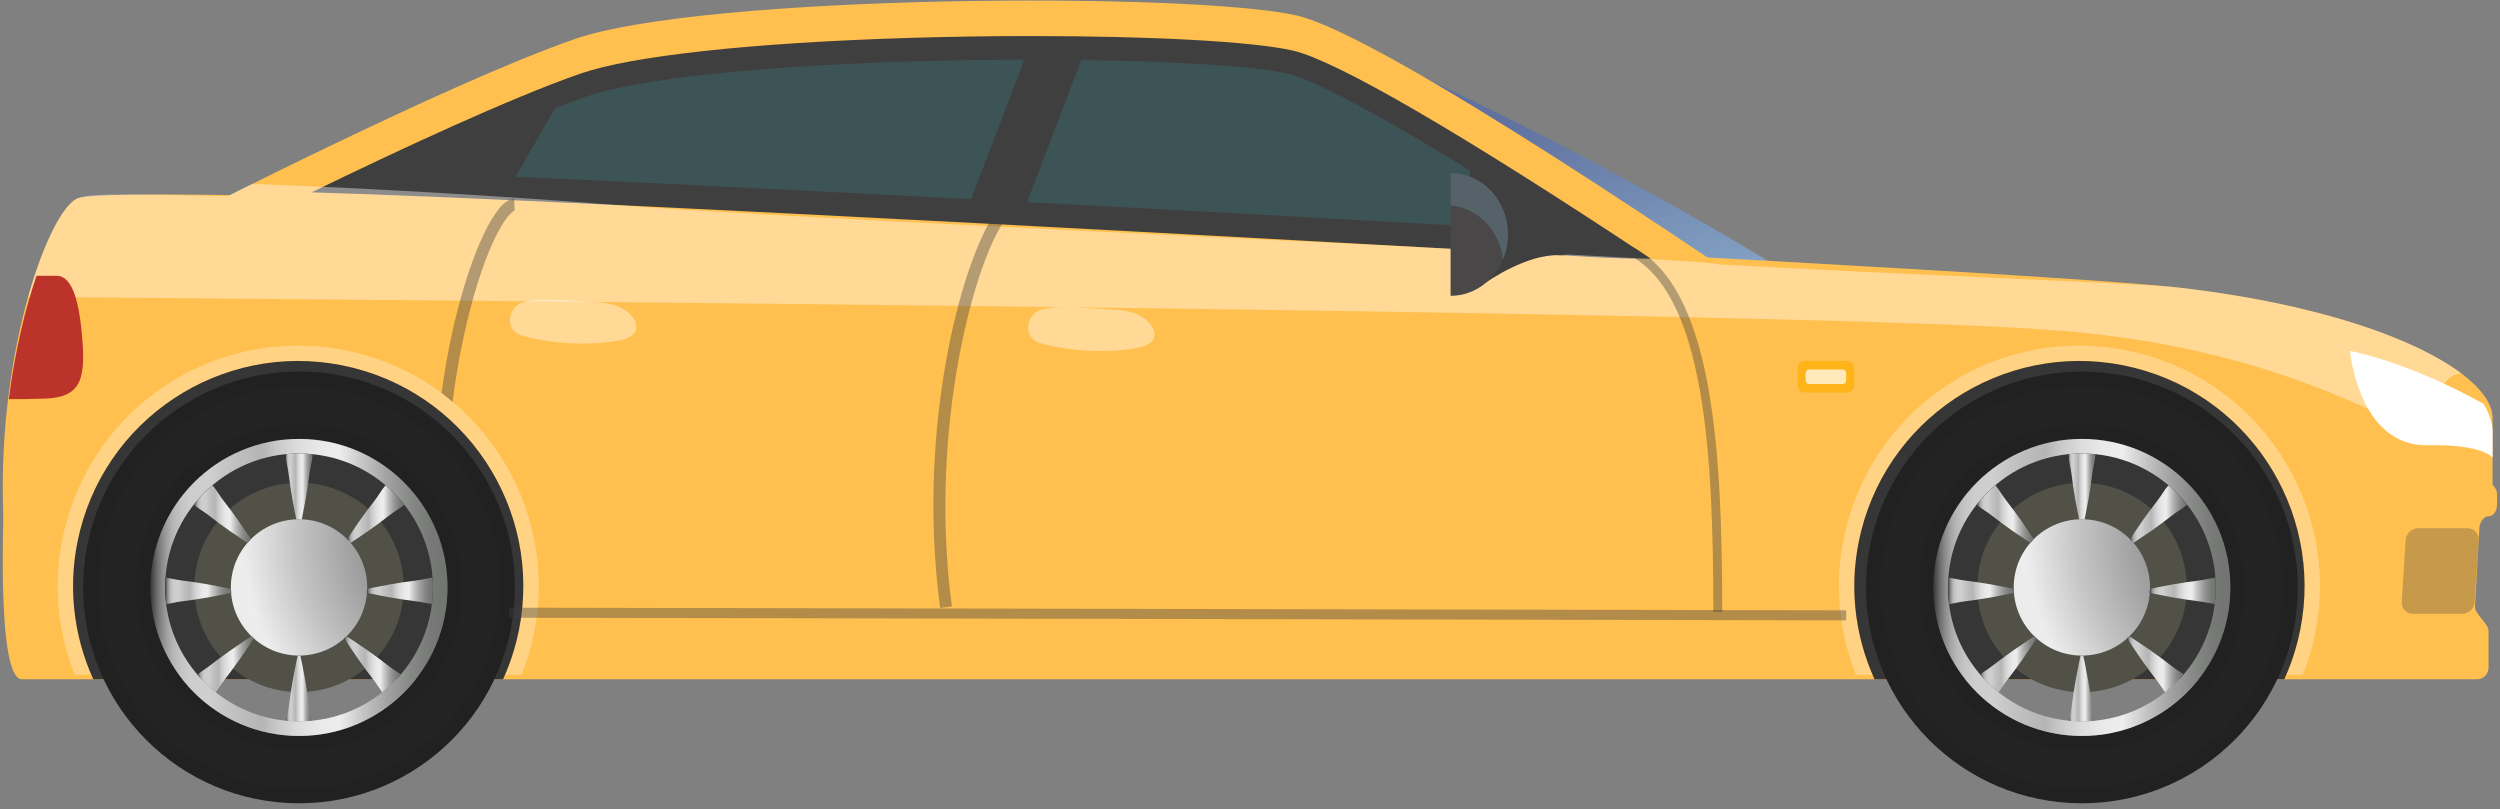 <svg width="414" height="134" viewBox="0 0 414 134" fill="none" xmlns="http://www.w3.org/2000/svg">
<rect x="0" y="0" width="414" height="134" fill="#808080" stroke="none"/>
<path d="M223.129 7.027C223.129 7.027 266.859 25.959 304.518 50.627C304.518 50.627 293.25 51.428 282.146 50.076C271.041 48.723 223.129 7.027 223.129 7.027Z" fill="url(#paint0_linear_562_22982)"/>
<path d="M403.632 110.878H5.8C5.8 110.878 3.316 118.455 0.871 90.227C-1.575 62.001 7.453 35.705 12.657 32.937C20.629 28.691 332.384 44.33 360.851 47.631C394.64 51.551 412.767 62.002 412.767 69.183C412.767 71.425 412.767 76.328 412.767 82.012C412.767 82.486 407.622 82.507 407.622 82.991C407.622 92.327 407.622 103.74 407.622 108.485C407.623 109.996 403.632 110.878 403.632 110.878Z" fill="#FFC04F"/>
<path d="M412.767 71.479C412.767 70.033 412.252 68.474 411.255 66.864C398.289 59.68 389.166 58.116 389.166 58.116C389.166 58.116 390.559 73.972 402.064 73.729C411.238 73.537 412.767 75.796 412.767 75.796C412.767 75.796 412.767 72.268 412.767 71.479Z" fill="white"/>
<path d="M412.107 110.528C412.107 111.605 411.259 112.487 410.223 112.487C410.223 112.487 8.079 112.487 3.633 112.487C-0.812 112.487 0.71 81.896 0.71 81.896C0.763 80.82 1.655 79.939 2.691 79.939H83.058C84.094 79.939 85.297 80.74 85.733 81.718L92.862 97.751C93.297 98.729 94.501 99.53 95.537 99.53L315.355 99.532C316.391 99.532 317.673 98.775 318.205 97.85L327.515 81.623C328.046 80.697 329.329 79.941 330.365 79.941H411.634C412.67 79.941 413.518 80.823 413.518 81.9V83.542C413.518 84.619 412.883 85.501 412.106 85.501C411.329 85.501 410.645 86.382 410.585 87.457L409.859 100.512C409.799 101.588 412.108 103.35 412.108 104.427L412.107 110.528Z" fill="#FFC04F"/>
<path d="M214.746 2.568C197.647 -1.35 116.751 -1.024 95.121 6.486C73.491 13.998 28.402 37.184 28.402 37.184L299.825 59.044C299.825 59.044 305.516 58.193 301.926 55.71C283.981 43.305 228.988 5.832 214.746 2.568Z" fill="#FFC04F"/>
<path d="M266.641 40.757C265.598 40.714 264.529 40.66 263.435 40.593C237.452 39.02 111.463 32.028 59.625 30.157C72.245 24.141 86.998 17.432 96.728 14.052C105.055 11.16 124.595 9.043 150.34 8.244C157.1 8.034 163.98 7.927 170.791 7.927C190.893 7.927 207.316 8.829 213.653 10.28C217.499 11.163 229.476 16.358 266.641 40.757Z" fill="#3D5456"/>
<path d="M170.791 9.888C190.453 9.888 207.105 10.792 213.214 12.191C216.049 12.841 226.038 16.765 259.427 38.392C227.992 36.542 120.865 30.631 67.721 28.507C78.372 23.544 89.531 18.627 97.371 15.905C105.398 13.116 125.222 10.986 150.4 10.204C157.141 9.993 164.002 9.888 170.791 9.888ZM170.791 5.969C163.954 5.969 157.052 6.076 150.279 6.286C124.346 7.091 104.594 9.246 96.086 12.202C84.499 16.226 65.981 24.86 51.59 31.852C96.832 33.184 235.575 40.87 263.317 42.549C266.466 42.74 269.429 42.837 272.124 42.837C272.534 42.837 272.939 42.834 273.339 42.83C242.245 22.206 221.329 10.031 214.091 8.372C207.623 6.89 191.033 5.969 170.791 5.969Z" fill="#403F3F"/>
<path d="M160.629 33.447C163.689 33.597 166.793 33.748 169.929 33.904L179.867 7.836L175.889 7.631C174.206 7.746 172.234 7.161 170.607 7.292L160.629 33.447Z" fill="#403F3F"/>
<path opacity="0.4" d="M360.85 47.63C354.27 46.869 313.122 45.445 284.415 43.762C282.872 42.72 135.636 36.668 101.37 33.904C84.835 32.572 62.753 31.236 41.777 30.454C40.324 31.172 38.954 31.854 37.69 32.487C17.907 32.033 14.217 32.103 12.655 32.935C10.3 34.187 7.164 40.264 4.662 49.151C10.042 49.299 291.754 51.119 338.336 54.562C373.385 56.801 392.116 68.147 398.922 70.727C401.604 71.744 403.557 61.626 407.622 61.861C400.036 56.155 384.177 50.335 360.85 47.63Z" fill="white"/>
<g opacity="0.4">
<path d="M283.734 101.334C283.692 75.731 282.524 47.912 269.105 41.902L269.706 40.562C283.925 46.929 285.161 75.269 285.203 101.331L283.734 101.334Z" fill="#403F3F"/>
</g>
<path fill-rule="evenodd" clip-rule="evenodd" d="M93.319 15.466L84.995 29.998L65.076 30.977C65.076 30.977 61.32 28.366 66.545 26.569C71.768 24.773 71.768 24.773 71.768 24.773L93.319 15.466Z" fill="#403F3F"/>
<path d="M7.526 66.004C13.613 65.778 14.262 62.571 13.527 54.978C12.793 47.387 11.078 45.672 9.365 45.672C8.4 45.672 7.477 45.672 6.047 45.672C4.166 51.156 2.472 58.194 1.457 66.105C3.329 66.106 5.437 66.082 7.526 66.004Z" fill="#BC332C"/>
<g opacity="0.4">
<path d="M155.688 100.69C151.558 69.82 159.814 41.198 165.399 34.51C166.258 33.481 167.067 32.963 167.872 32.925L167.963 34.882C167.96 34.882 167.608 34.921 166.903 35.765C161.66 42.045 153.634 70.561 157.63 100.429L155.688 100.69Z" fill="#403F3F"/>
</g>
<path d="M244.059 25.715L241.053 40.042H265.101L244.059 25.715Z" fill="#403F3F"/>
<path d="M244.059 44.378C245.405 44.938 246.279 46.65 246.279 46.65C246.279 46.65 252.837 42.046 258.181 42.268C263.527 42.489 254.269 35.818 254.269 35.818L246.279 37.1L244.059 44.378Z" fill="#403F3F"/>
<path d="M240.226 28.653C245.475 28.653 249.727 33.207 249.725 38.824C249.721 44.439 245.466 48.989 240.217 48.983L240.226 28.653Z" fill="#494747"/>
<path opacity="0.5" d="M240.226 28.653L240.225 34.019C244.748 34.41 248.375 38.186 248.883 42.982C249.419 41.71 249.725 40.308 249.725 38.824C249.727 33.207 245.475 28.653 240.226 28.653Z" fill="#637F8C"/>
<g opacity="0.3">
<path d="M398.369 89.43C398.435 88.355 399.372 87.475 400.449 87.475H408.615C409.692 87.475 410.519 88.355 410.453 89.43L409.818 99.691C409.752 100.767 408.815 101.646 407.738 101.646H399.572C398.495 101.646 397.667 100.766 397.734 99.691L398.369 89.43Z" fill="#403F3F"/>
</g>
<path opacity="0.3" d="M310.104 111.741C306.987 104.484 306.13 96.191 308.212 87.94C312.478 71.04 327.659 59.775 344.328 59.775C347.346 59.775 350.414 60.144 353.475 60.917C373.44 65.957 385.535 86.226 380.495 106.189C380.008 108.117 379.362 109.968 378.603 111.741H381.358C382.002 110.116 382.541 108.466 382.958 106.809C385.562 96.498 383.994 85.787 378.544 76.654C373.092 67.521 364.409 61.056 354.096 58.453C350.889 57.642 347.603 57.232 344.327 57.232C326.084 57.232 310.218 69.605 305.747 87.318C303.673 95.532 304.233 103.933 307.345 111.741H310.104Z" fill="white"/>
<path d="M378.281 112.487C379.187 110.489 379.938 108.388 380.493 106.188C385.533 86.225 373.438 65.956 353.473 60.916C333.516 55.879 313.251 67.979 308.211 87.94C306.057 96.472 307.041 105.057 310.425 112.487H378.281Z" fill="#373636"/>
<path opacity="0.3" d="M15.13 111.741C12.013 104.484 11.156 96.191 13.238 87.94C17.504 71.04 32.685 59.775 49.354 59.775C52.372 59.775 55.44 60.144 58.5 60.917C78.464 65.957 90.559 86.226 85.52 106.189C85.033 108.117 84.387 109.968 83.628 111.741H86.383C87.027 110.116 87.566 108.466 87.983 106.809C90.587 96.498 89.02 85.787 83.569 76.654C78.118 67.521 69.434 61.056 59.122 58.453C55.915 57.642 52.629 57.232 49.353 57.232C31.11 57.232 15.244 69.605 10.773 87.318C8.699 95.532 9.259 103.933 12.371 111.741H15.13Z" fill="white"/>
<path d="M83.308 112.487C84.214 110.489 84.965 108.388 85.52 106.188C90.56 86.225 78.465 65.956 58.5 60.916C38.543 55.879 18.278 67.979 13.238 87.94C11.084 96.472 12.068 105.057 15.452 112.487H83.308Z" fill="#373636"/>
<path opacity="0.4" d="M82.675 34.51C83.534 33.481 84.343 32.963 85.148 32.925L85.239 34.883C85.235 34.883 84.884 34.922 84.179 35.766C81.034 39.533 76.891 51.303 74.938 66.563C74.336 66.058 73.746 65.537 73.115 65.069C75.184 49.968 79.39 38.444 82.675 34.51Z" fill="#403F3F"/>
<path fill-rule="evenodd" clip-rule="evenodd" d="M307.071 63.758C307.071 64.442 306.508 65.01 305.821 65.01L298.908 65.007C298.218 65.007 297.658 64.442 297.658 63.758V61.026C297.658 60.336 298.218 59.774 298.908 59.774H305.821C306.508 59.774 307.071 60.336 307.071 61.026V63.758Z" fill="#FFB419"/>
<g opacity="0.7">
<path fill-rule="evenodd" clip-rule="evenodd" d="M305.718 63.021C305.718 63.337 305.461 63.602 305.143 63.602H299.587C299.27 63.602 299.014 63.337 299.014 63.021V61.762C299.014 61.443 299.271 61.183 299.587 61.183L305.143 61.184C305.461 61.184 305.718 61.443 305.718 61.762V63.021Z" fill="white"/>
</g>
<path d="M49.518 114.612C59.092 114.612 66.854 106.851 66.854 97.276C66.854 87.702 59.092 79.94 49.518 79.94C39.943 79.94 32.182 87.702 32.182 97.276C32.182 106.851 39.943 114.612 49.518 114.612Z" fill="#515147"/>
<path d="M13.77 97.276C13.77 117.019 29.775 133.025 49.519 133.025C69.262 133.025 85.267 117.02 85.267 97.276C85.267 77.532 69.263 61.527 49.519 61.527C29.775 61.527 13.77 77.532 13.77 97.276ZM24.924 97.276C24.924 83.693 35.934 72.682 49.517 72.682C63.1 72.682 74.112 83.693 74.112 97.276C74.112 110.859 63.1 121.87 49.517 121.87C35.934 121.87 24.924 110.859 24.924 97.276Z" fill="#212121"/>
<path d="M49.52 85.986C55.755 85.986 60.809 91.04 60.809 97.275C60.809 103.51 55.755 108.564 49.52 108.564C43.285 108.564 38.23 103.51 38.23 97.275C38.23 91.041 43.285 85.986 49.52 85.986Z" fill="url(#paint1_radial_562_22982)"/>
<path d="M24.924 97.276C24.924 110.859 35.935 121.87 49.518 121.87C63.101 121.87 74.112 110.859 74.112 97.276C74.112 83.693 63.101 72.682 49.518 72.682C35.935 72.682 24.924 83.693 24.924 97.276ZM27.343 97.276C27.343 85.029 37.271 75.101 49.518 75.101C61.765 75.101 71.693 85.029 71.693 97.276C71.693 109.523 61.765 119.451 49.518 119.451C37.271 119.451 27.343 109.523 27.343 97.276Z" fill="url(#paint2_linear_562_22982)"/>
<path d="M50.605 82.761C50.387 83.851 50.19 84.941 49.967 86.032C49.815 86.026 49.672 85.987 49.519 85.987C49.365 85.987 49.222 86.026 49.07 86.032C48.847 84.942 48.65 83.852 48.432 82.761C48.178 81.3 47.961 79.838 47.78 78.376C47.647 77.322 47.321 76.268 47.266 75.214C48.007 75.139 48.758 75.101 49.518 75.101C50.278 75.101 51.029 75.14 51.77 75.214C51.714 76.268 51.389 77.322 51.256 78.376C51.076 79.838 50.858 81.3 50.605 82.761Z" fill="url(#paint3_linear_562_22982)"/>
<path d="M48.431 112.95C48.724 111.488 48.953 110.027 49.3 108.565H49.517H49.734C50.081 110.027 50.311 111.488 50.603 112.95C50.857 114.411 51.074 115.873 51.255 117.335C51.339 118.005 51.502 118.675 51.626 119.345C50.931 119.411 50.229 119.452 49.517 119.452C48.805 119.452 48.103 119.411 47.408 119.345C47.532 118.675 47.694 118.005 47.779 117.335C47.96 115.872 48.178 114.411 48.431 112.95Z" fill="url(#paint4_linear_562_22982)"/>
<path d="M64.613 98.941C63.315 98.681 62.016 98.46 60.717 98.174C60.735 97.955 60.778 97.745 60.783 97.523C62.06 97.243 63.336 97.024 64.613 96.769C66.075 96.516 67.536 96.298 68.998 96.117C69.87 96.007 70.741 95.777 71.613 95.663C71.652 96.197 71.695 96.731 71.695 97.275C71.695 98.211 71.618 99.128 71.505 100.034C70.669 99.915 69.834 99.698 68.998 99.592C67.536 99.412 66.074 99.195 64.613 98.941Z" fill="url(#paint5_linear_562_22982)"/>
<path d="M34.424 96.769C35.701 97.025 36.977 97.243 38.254 97.523C38.259 97.745 38.302 97.956 38.32 98.174C37.021 98.461 35.723 98.682 34.424 98.941C32.962 99.195 31.501 99.412 30.039 99.593C29.203 99.698 28.368 99.915 27.532 100.035C27.419 99.129 27.342 98.212 27.342 97.276C27.342 96.732 27.385 96.198 27.423 95.664C28.295 95.778 29.166 96.008 30.038 96.118C31.501 96.298 32.963 96.515 34.424 96.769Z" fill="url(#paint6_linear_562_22982)"/>
<path d="M59.424 109.297C58.618 108.087 57.771 106.917 56.998 105.674C57.12 105.565 57.259 105.476 57.377 105.361C58.605 106.127 59.763 106.963 60.96 107.76C62.173 108.614 63.36 109.494 64.521 110.4C65.106 110.854 65.76 111.239 66.368 111.67C65.439 112.756 64.407 113.75 63.287 114.64C62.875 114.05 62.501 113.423 62.063 112.859C61.158 111.696 60.278 110.509 59.424 109.297Z" fill="url(#paint7_linear_562_22982)"/>
<path d="M39.613 86.414C40.253 87.375 40.91 88.318 41.545 89.285C41.349 89.481 41.195 89.715 41.014 89.926C40.024 89.279 39.06 88.606 38.077 87.951C36.864 87.097 35.677 86.217 34.516 85.311C33.738 84.707 32.85 84.213 32.098 83.584C33.021 82.411 34.054 81.331 35.192 80.366C35.85 81.131 36.353 82.052 36.974 82.853C37.879 84.014 38.758 85.201 39.613 86.414Z" fill="url(#paint8_linear_562_22982)"/>
<path d="M38.077 107.76C39.274 106.963 40.432 106.127 41.66 105.361C41.777 105.475 41.917 105.565 42.039 105.674C41.266 106.918 40.42 108.087 39.613 109.297C38.759 110.51 37.879 111.697 36.973 112.858C36.535 113.422 36.161 114.049 35.749 114.639C34.629 113.749 33.597 112.756 32.668 111.669C33.276 111.238 33.93 110.853 34.515 110.399C35.677 109.494 36.864 108.614 38.077 107.76Z" fill="url(#paint9_linear_562_22982)"/>
<path d="M60.96 87.95C59.977 88.605 59.013 89.278 58.023 89.925C57.841 89.715 57.688 89.481 57.492 89.285C58.126 88.318 58.784 87.374 59.424 86.414C60.278 85.201 61.158 84.014 62.063 82.853C62.685 82.052 63.188 81.132 63.845 80.366C64.983 81.331 66.016 82.411 66.939 83.584C66.187 84.213 65.299 84.707 64.521 85.311C63.36 86.216 62.173 87.096 60.96 87.95Z" fill="url(#paint10_linear_562_22982)"/>
<path d="M16.213 97.276C16.213 115.67 31.124 130.582 49.519 130.582C67.913 130.582 82.825 115.671 82.825 97.276C82.825 78.882 67.914 63.97 49.519 63.97C31.124 63.97 16.213 78.881 16.213 97.276ZM22.557 97.276C22.557 82.385 34.628 70.314 49.519 70.314C64.41 70.314 76.481 82.385 76.481 97.276C76.481 112.166 64.41 124.237 49.519 124.237C34.628 124.237 22.557 112.166 22.557 97.276Z" fill="#232323"/>
<path opacity="0.4" d="M183.604 51.227C184.985 51.287 186.383 51.372 187.695 51.806C189.007 52.24 190.243 53.067 190.889 54.288C191.082 54.653 191.222 55.059 191.198 55.472C191.12 56.843 189.464 57.462 188.108 57.673C182.973 58.474 177.676 58.219 172.642 56.929C172.25 56.828 171.853 56.719 171.507 56.507C169.192 55.085 170.371 51.698 172.618 51.215C175.966 50.494 180.202 51.078 183.604 51.227Z" fill="white"/>
<path opacity="0.4" d="M97.795 49.99C99.176 50.05 100.574 50.136 101.886 50.569C103.198 51.003 104.434 51.829 105.08 53.051C105.273 53.416 105.412 53.822 105.389 54.235C105.311 55.606 103.655 56.224 102.299 56.436C97.164 57.237 91.867 56.982 86.833 55.691C86.441 55.591 86.044 55.481 85.698 55.269C83.383 53.846 84.562 50.46 86.809 49.977C90.157 49.257 94.393 49.841 97.795 49.99Z" fill="white"/>
<path d="M347.214 114.457C356.695 113.117 363.294 104.346 361.955 94.865C360.615 85.385 351.844 78.785 342.363 80.124C332.883 81.464 326.283 90.235 327.623 99.716C328.962 109.196 337.733 115.796 347.214 114.457Z" fill="#515147"/>
<path d="M309.01 97.276C309.01 117.019 325.015 133.025 344.759 133.025C364.502 133.025 380.508 117.02 380.508 97.276C380.508 77.532 364.503 61.527 344.759 61.527C325.016 61.527 309.01 77.532 309.01 97.276ZM320.165 97.276C320.165 83.693 331.176 72.682 344.759 72.682C358.342 72.682 369.353 83.693 369.353 97.276C369.353 110.859 358.342 121.87 344.759 121.87C331.176 121.87 320.165 110.859 320.165 97.276Z" fill="#212121"/>
<path d="M344.76 85.986C350.995 85.986 356.049 91.04 356.049 97.275C356.049 103.51 350.995 108.564 344.76 108.564C338.525 108.564 333.471 103.51 333.471 97.275C333.471 91.041 338.525 85.986 344.76 85.986Z" fill="url(#paint11_radial_562_22982)"/>
<path d="M320.164 97.276C320.164 110.859 331.175 121.87 344.758 121.87C358.341 121.87 369.352 110.859 369.352 97.276C369.352 83.693 358.341 72.682 344.758 72.682C331.175 72.682 320.164 83.693 320.164 97.276ZM322.583 97.276C322.583 85.029 332.511 75.101 344.758 75.101C357.005 75.101 366.933 85.029 366.933 97.276C366.933 109.523 357.005 119.451 344.758 119.451C332.511 119.451 322.583 109.523 322.583 97.276Z" fill="url(#paint12_linear_562_22982)"/>
<path d="M345.844 82.761C345.626 83.851 345.429 84.941 345.206 86.032C345.054 86.026 344.911 85.987 344.757 85.987C344.603 85.987 344.461 86.026 344.308 86.032C344.085 84.942 343.888 83.852 343.67 82.761C343.416 81.3 343.199 79.838 343.018 78.376C342.885 77.322 342.559 76.268 342.504 75.214C343.245 75.139 343.996 75.101 344.756 75.101C345.516 75.101 346.268 75.14 347.008 75.214C346.952 76.268 346.627 77.322 346.494 78.376C346.315 79.838 346.098 81.3 345.844 82.761Z" fill="url(#paint13_linear_562_22982)"/>
<path d="M343.673 112.95C343.965 111.488 344.195 110.027 344.542 108.565H344.759H344.976C345.323 110.027 345.552 111.488 345.845 112.95C346.099 114.411 346.316 115.873 346.497 117.335C346.582 118.005 346.744 118.675 346.868 119.345C346.173 119.411 345.471 119.452 344.759 119.452C344.047 119.452 343.345 119.411 342.65 119.345C342.774 118.675 342.936 118.005 343.021 117.335C343.202 115.872 343.419 114.411 343.673 112.95Z" fill="url(#paint14_linear_562_22982)"/>
<path d="M359.853 98.941C358.554 98.681 357.256 98.46 355.957 98.174C355.975 97.955 356.018 97.745 356.023 97.523C357.3 97.243 358.576 97.024 359.853 96.769C361.314 96.516 362.776 96.298 364.238 96.117C365.11 96.007 365.981 95.777 366.853 95.663C366.892 96.197 366.934 96.731 366.934 97.275C366.934 98.211 366.857 99.128 366.745 100.034C365.909 99.915 365.074 99.698 364.238 99.592C362.776 99.412 361.315 99.195 359.853 98.941Z" fill="url(#paint15_linear_562_22982)"/>
<path d="M329.665 96.769C330.942 97.025 332.218 97.243 333.495 97.523C333.5 97.745 333.543 97.956 333.561 98.174C332.262 98.461 330.964 98.682 329.665 98.941C328.204 99.195 326.742 99.412 325.28 99.593C324.445 99.698 323.609 99.915 322.773 100.035C322.66 99.129 322.584 98.212 322.584 97.276C322.584 96.732 322.627 96.198 322.665 95.664C323.537 95.778 324.408 96.008 325.28 96.118C326.742 96.298 328.203 96.515 329.665 96.769Z" fill="url(#paint16_linear_562_22982)"/>
<path d="M354.664 109.297C353.858 108.087 353.011 106.917 352.238 105.674C352.361 105.565 352.5 105.476 352.617 105.361C353.845 106.127 355.003 106.963 356.2 107.76C357.413 108.614 358.6 109.494 359.761 110.4C360.346 110.854 360.999 111.239 361.608 111.67C360.679 112.756 359.647 113.75 358.527 114.64C358.115 114.05 357.74 113.423 357.303 112.859C356.398 111.696 355.518 110.509 354.664 109.297Z" fill="url(#paint17_linear_562_22982)"/>
<path d="M334.854 86.414C335.494 87.375 336.152 88.318 336.786 89.285C336.59 89.481 336.436 89.715 336.254 89.926C335.264 89.279 334.3 88.606 333.317 87.951C332.104 87.097 330.917 86.217 329.756 85.311C328.978 84.707 328.09 84.213 327.338 83.584C328.262 82.411 329.294 81.331 330.432 80.366C331.09 81.131 331.593 82.052 332.214 82.853C333.12 84.014 334 85.201 334.854 86.414Z" fill="url(#paint18_linear_562_22982)"/>
<path d="M333.318 107.76C334.515 106.963 335.673 106.127 336.901 105.361C337.019 105.475 337.158 105.565 337.28 105.674C336.507 106.918 335.661 108.087 334.854 109.297C334 110.51 333.12 111.697 332.215 112.858C331.777 113.422 331.403 114.049 330.991 114.639C329.871 113.749 328.839 112.756 327.91 111.669C328.518 111.238 329.172 110.853 329.757 110.399C330.918 109.494 332.105 108.614 333.318 107.76Z" fill="url(#paint19_linear_562_22982)"/>
<path d="M356.201 87.95C355.218 88.605 354.254 89.278 353.264 89.925C353.082 89.715 352.929 89.481 352.732 89.285C353.367 88.318 354.024 87.374 354.664 86.414C355.518 85.201 356.398 84.014 357.304 82.853C357.926 82.052 358.428 81.132 359.086 80.366C360.224 81.331 361.256 82.411 362.18 83.584C361.428 84.213 360.54 84.707 359.762 85.311C358.6 86.216 357.413 87.096 356.201 87.95Z" fill="url(#paint20_linear_562_22982)"/>
<path d="M311.453 97.276C311.453 115.67 326.364 130.582 344.759 130.582C363.153 130.582 378.065 115.671 378.065 97.276C378.065 78.882 363.153 63.97 344.759 63.97C326.365 63.97 311.453 78.881 311.453 97.276ZM317.797 97.276C317.797 82.385 329.868 70.314 344.759 70.314C359.65 70.314 371.721 82.385 371.721 97.276C371.721 112.166 359.65 124.237 344.759 124.237C329.869 124.237 317.797 112.166 317.797 97.276Z" fill="#232323"/>
<path opacity="0.4" d="M84.294 100.63L84.291 102.292L305.725 102.735L305.728 101.073L84.294 100.63Z" fill="#403F3F"/>
<defs>
<linearGradient id="paint0_linear_562_22982" x1="260.407" y1="15.325" x2="282.552" y2="102.848" gradientUnits="userSpaceOnUse">
<stop offset="0.029" stop-color="#6172A0"/>
<stop offset="0.746" stop-color="#A4D0E6"/>
</linearGradient>
<radialGradient id="paint1_radial_562_22982" cx="0" cy="0" r="1" gradientUnits="userSpaceOnUse" gradientTransform="translate(80.396 88.809) rotate(180) scale(111.22)">
<stop stop-color="#727472"/>
<stop offset="0.055" stop-color="#777977"/>
<stop offset="0.125" stop-color="#878987"/>
<stop offset="0.202" stop-color="#A1A2A1"/>
<stop offset="0.284" stop-color="#C4C5C4"/>
<stop offset="0.362" stop-color="#EDEDED"/>
<stop offset="0.431" stop-color="#E9E9E9"/>
<stop offset="0.501" stop-color="#DDDDDD"/>
<stop offset="0.572" stop-color="#C8C9C8"/>
<stop offset="0.625" stop-color="#B4B5B4"/>
<stop offset="0.721" stop-color="#C1C1C1"/>
<stop offset="0.801" stop-color="#CFCFCF"/>
<stop offset="0.864" stop-color="#CDCDCD"/>
<stop offset="0.895" stop-color="#C5C5C5"/>
<stop offset="0.92" stop-color="#B8B8B8"/>
<stop offset="0.941" stop-color="#A5A5A5"/>
<stop offset="0.96" stop-color="#8C8C8C"/>
<stop offset="0.977" stop-color="#6E6E6E"/>
<stop offset="0.992" stop-color="#4B4B4B"/>
<stop offset="1" stop-color="#373737"/>
</radialGradient>
<linearGradient id="paint2_linear_562_22982" x1="74.113" y1="97.276" x2="24.924" y2="97.276" gradientUnits="userSpaceOnUse">
<stop stop-color="#727472"/>
<stop offset="0.055" stop-color="#777977"/>
<stop offset="0.125" stop-color="#878987"/>
<stop offset="0.202" stop-color="#A1A2A1"/>
<stop offset="0.284" stop-color="#C4C5C4"/>
<stop offset="0.362" stop-color="#EDEDED"/>
<stop offset="0.431" stop-color="#E9E9E9"/>
<stop offset="0.501" stop-color="#DDDDDD"/>
<stop offset="0.572" stop-color="#C8C9C8"/>
<stop offset="0.625" stop-color="#B4B5B4"/>
<stop offset="0.721" stop-color="#C1C1C1"/>
<stop offset="0.801" stop-color="#CFCFCF"/>
<stop offset="0.864" stop-color="#CDCDCD"/>
<stop offset="0.895" stop-color="#C5C5C5"/>
<stop offset="0.92" stop-color="#B8B8B8"/>
<stop offset="0.941" stop-color="#A5A5A5"/>
<stop offset="0.96" stop-color="#8C8C8C"/>
<stop offset="0.977" stop-color="#6E6E6E"/>
<stop offset="0.992" stop-color="#4B4B4B"/>
<stop offset="1" stop-color="#373737"/>
</linearGradient>
<linearGradient id="paint3_linear_562_22982" x1="51.77" y1="80.566" x2="47.266" y2="80.566" gradientUnits="userSpaceOnUse">
<stop stop-color="#727472"/>
<stop offset="0.055" stop-color="#777977"/>
<stop offset="0.125" stop-color="#878987"/>
<stop offset="0.202" stop-color="#A1A2A1"/>
<stop offset="0.284" stop-color="#C4C5C4"/>
<stop offset="0.362" stop-color="#EDEDED"/>
<stop offset="0.431" stop-color="#E9E9E9"/>
<stop offset="0.501" stop-color="#DDDDDD"/>
<stop offset="0.572" stop-color="#C8C9C8"/>
<stop offset="0.625" stop-color="#B4B5B4"/>
<stop offset="0.721" stop-color="#C1C1C1"/>
<stop offset="0.801" stop-color="#CFCFCF"/>
<stop offset="0.864" stop-color="#CDCDCD"/>
<stop offset="0.895" stop-color="#C5C5C5"/>
<stop offset="0.92" stop-color="#B8B8B8"/>
<stop offset="0.941" stop-color="#A5A5A5"/>
<stop offset="0.96" stop-color="#8C8C8C"/>
<stop offset="0.977" stop-color="#6E6E6E"/>
<stop offset="0.992" stop-color="#4B4B4B"/>
<stop offset="1" stop-color="#373737"/>
</linearGradient>
<linearGradient id="paint4_linear_562_22982" x1="51.627" y1="114.008" x2="47.409" y2="114.008" gradientUnits="userSpaceOnUse">
<stop stop-color="#727472"/>
<stop offset="0.055" stop-color="#777977"/>
<stop offset="0.125" stop-color="#878987"/>
<stop offset="0.202" stop-color="#A1A2A1"/>
<stop offset="0.284" stop-color="#C4C5C4"/>
<stop offset="0.362" stop-color="#EDEDED"/>
<stop offset="0.431" stop-color="#E9E9E9"/>
<stop offset="0.501" stop-color="#DDDDDD"/>
<stop offset="0.572" stop-color="#C8C9C8"/>
<stop offset="0.625" stop-color="#B4B5B4"/>
<stop offset="0.721" stop-color="#C1C1C1"/>
<stop offset="0.801" stop-color="#CFCFCF"/>
<stop offset="0.864" stop-color="#CDCDCD"/>
<stop offset="0.895" stop-color="#C5C5C5"/>
<stop offset="0.92" stop-color="#B8B8B8"/>
<stop offset="0.941" stop-color="#A5A5A5"/>
<stop offset="0.96" stop-color="#8C8C8C"/>
<stop offset="0.977" stop-color="#6E6E6E"/>
<stop offset="0.992" stop-color="#4B4B4B"/>
<stop offset="1" stop-color="#373737"/>
</linearGradient>
<linearGradient id="paint5_linear_562_22982" x1="71.694" y1="97.849" x2="60.717" y2="97.849" gradientUnits="userSpaceOnUse">
<stop stop-color="#727472"/>
<stop offset="0.055" stop-color="#777977"/>
<stop offset="0.125" stop-color="#878987"/>
<stop offset="0.202" stop-color="#A1A2A1"/>
<stop offset="0.284" stop-color="#C4C5C4"/>
<stop offset="0.362" stop-color="#EDEDED"/>
<stop offset="0.431" stop-color="#E9E9E9"/>
<stop offset="0.501" stop-color="#DDDDDD"/>
<stop offset="0.572" stop-color="#C8C9C8"/>
<stop offset="0.625" stop-color="#B4B5B4"/>
<stop offset="0.721" stop-color="#C1C1C1"/>
<stop offset="0.801" stop-color="#CFCFCF"/>
<stop offset="0.864" stop-color="#CDCDCD"/>
<stop offset="0.895" stop-color="#C5C5C5"/>
<stop offset="0.92" stop-color="#B8B8B8"/>
<stop offset="0.941" stop-color="#A5A5A5"/>
<stop offset="0.96" stop-color="#8C8C8C"/>
<stop offset="0.977" stop-color="#6E6E6E"/>
<stop offset="0.992" stop-color="#4B4B4B"/>
<stop offset="1" stop-color="#373737"/>
</linearGradient>
<linearGradient id="paint6_linear_562_22982" x1="38.32" y1="97.849" x2="27.343" y2="97.849" gradientUnits="userSpaceOnUse">
<stop stop-color="#727472"/>
<stop offset="0.055" stop-color="#777977"/>
<stop offset="0.125" stop-color="#878987"/>
<stop offset="0.202" stop-color="#A1A2A1"/>
<stop offset="0.284" stop-color="#C4C5C4"/>
<stop offset="0.362" stop-color="#EDEDED"/>
<stop offset="0.431" stop-color="#E9E9E9"/>
<stop offset="0.501" stop-color="#DDDDDD"/>
<stop offset="0.572" stop-color="#C8C9C8"/>
<stop offset="0.625" stop-color="#B4B5B4"/>
<stop offset="0.721" stop-color="#C1C1C1"/>
<stop offset="0.801" stop-color="#CFCFCF"/>
<stop offset="0.864" stop-color="#CDCDCD"/>
<stop offset="0.895" stop-color="#C5C5C5"/>
<stop offset="0.92" stop-color="#B8B8B8"/>
<stop offset="0.941" stop-color="#A5A5A5"/>
<stop offset="0.96" stop-color="#8C8C8C"/>
<stop offset="0.977" stop-color="#6E6E6E"/>
<stop offset="0.992" stop-color="#4B4B4B"/>
<stop offset="1" stop-color="#373737"/>
</linearGradient>
<linearGradient id="paint7_linear_562_22982" x1="66.368" y1="110" x2="56.998" y2="110" gradientUnits="userSpaceOnUse">
<stop stop-color="#727472"/>
<stop offset="0.055" stop-color="#777977"/>
<stop offset="0.125" stop-color="#878987"/>
<stop offset="0.202" stop-color="#A1A2A1"/>
<stop offset="0.284" stop-color="#C4C5C4"/>
<stop offset="0.362" stop-color="#EDEDED"/>
<stop offset="0.431" stop-color="#E9E9E9"/>
<stop offset="0.501" stop-color="#DDDDDD"/>
<stop offset="0.572" stop-color="#C8C9C8"/>
<stop offset="0.625" stop-color="#B4B5B4"/>
<stop offset="0.721" stop-color="#C1C1C1"/>
<stop offset="0.801" stop-color="#CFCFCF"/>
<stop offset="0.864" stop-color="#CDCDCD"/>
<stop offset="0.895" stop-color="#C5C5C5"/>
<stop offset="0.92" stop-color="#B8B8B8"/>
<stop offset="0.941" stop-color="#A5A5A5"/>
<stop offset="0.96" stop-color="#8C8C8C"/>
<stop offset="0.977" stop-color="#6E6E6E"/>
<stop offset="0.992" stop-color="#4B4B4B"/>
<stop offset="1" stop-color="#373737"/>
</linearGradient>
<linearGradient id="paint8_linear_562_22982" x1="41.544" y1="85.146" x2="32.097" y2="85.146" gradientUnits="userSpaceOnUse">
<stop stop-color="#727472"/>
<stop offset="0.055" stop-color="#777977"/>
<stop offset="0.125" stop-color="#878987"/>
<stop offset="0.202" stop-color="#A1A2A1"/>
<stop offset="0.284" stop-color="#C4C5C4"/>
<stop offset="0.362" stop-color="#EDEDED"/>
<stop offset="0.431" stop-color="#E9E9E9"/>
<stop offset="0.501" stop-color="#DDDDDD"/>
<stop offset="0.572" stop-color="#C8C9C8"/>
<stop offset="0.625" stop-color="#B4B5B4"/>
<stop offset="0.721" stop-color="#C1C1C1"/>
<stop offset="0.801" stop-color="#CFCFCF"/>
<stop offset="0.864" stop-color="#CDCDCD"/>
<stop offset="0.895" stop-color="#C5C5C5"/>
<stop offset="0.92" stop-color="#B8B8B8"/>
<stop offset="0.941" stop-color="#A5A5A5"/>
<stop offset="0.96" stop-color="#8C8C8C"/>
<stop offset="0.977" stop-color="#6E6E6E"/>
<stop offset="0.992" stop-color="#4B4B4B"/>
<stop offset="1" stop-color="#373737"/>
</linearGradient>
<linearGradient id="paint9_linear_562_22982" x1="42.039" y1="110" x2="32.669" y2="110" gradientUnits="userSpaceOnUse">
<stop stop-color="#727472"/>
<stop offset="0.055" stop-color="#777977"/>
<stop offset="0.125" stop-color="#878987"/>
<stop offset="0.202" stop-color="#A1A2A1"/>
<stop offset="0.284" stop-color="#C4C5C4"/>
<stop offset="0.362" stop-color="#EDEDED"/>
<stop offset="0.431" stop-color="#E9E9E9"/>
<stop offset="0.501" stop-color="#DDDDDD"/>
<stop offset="0.572" stop-color="#C8C9C8"/>
<stop offset="0.625" stop-color="#B4B5B4"/>
<stop offset="0.721" stop-color="#C1C1C1"/>
<stop offset="0.801" stop-color="#CFCFCF"/>
<stop offset="0.864" stop-color="#CDCDCD"/>
<stop offset="0.895" stop-color="#C5C5C5"/>
<stop offset="0.92" stop-color="#B8B8B8"/>
<stop offset="0.941" stop-color="#A5A5A5"/>
<stop offset="0.96" stop-color="#8C8C8C"/>
<stop offset="0.977" stop-color="#6E6E6E"/>
<stop offset="0.992" stop-color="#4B4B4B"/>
<stop offset="1" stop-color="#373737"/>
</linearGradient>
<linearGradient id="paint10_linear_562_22982" x1="66.939" y1="85.146" x2="57.492" y2="85.146" gradientUnits="userSpaceOnUse">
<stop stop-color="#727472"/>
<stop offset="0.055" stop-color="#777977"/>
<stop offset="0.125" stop-color="#878987"/>
<stop offset="0.202" stop-color="#A1A2A1"/>
<stop offset="0.284" stop-color="#C4C5C4"/>
<stop offset="0.362" stop-color="#EDEDED"/>
<stop offset="0.431" stop-color="#E9E9E9"/>
<stop offset="0.501" stop-color="#DDDDDD"/>
<stop offset="0.572" stop-color="#C8C9C8"/>
<stop offset="0.625" stop-color="#B4B5B4"/>
<stop offset="0.721" stop-color="#C1C1C1"/>
<stop offset="0.801" stop-color="#CFCFCF"/>
<stop offset="0.864" stop-color="#CDCDCD"/>
<stop offset="0.895" stop-color="#C5C5C5"/>
<stop offset="0.92" stop-color="#B8B8B8"/>
<stop offset="0.941" stop-color="#A5A5A5"/>
<stop offset="0.96" stop-color="#8C8C8C"/>
<stop offset="0.977" stop-color="#6E6E6E"/>
<stop offset="0.992" stop-color="#4B4B4B"/>
<stop offset="1" stop-color="#373737"/>
</linearGradient>
<radialGradient id="paint11_radial_562_22982" cx="0" cy="0" r="1" gradientUnits="userSpaceOnUse" gradientTransform="translate(375.637 88.809) rotate(180) scale(111.22 111.221)">
<stop stop-color="#727472"/>
<stop offset="0.055" stop-color="#777977"/>
<stop offset="0.125" stop-color="#878987"/>
<stop offset="0.202" stop-color="#A1A2A1"/>
<stop offset="0.284" stop-color="#C4C5C4"/>
<stop offset="0.362" stop-color="#EDEDED"/>
<stop offset="0.431" stop-color="#E9E9E9"/>
<stop offset="0.501" stop-color="#DDDDDD"/>
<stop offset="0.572" stop-color="#C8C9C8"/>
<stop offset="0.625" stop-color="#B4B5B4"/>
<stop offset="0.721" stop-color="#C1C1C1"/>
<stop offset="0.801" stop-color="#CFCFCF"/>
<stop offset="0.864" stop-color="#CDCDCD"/>
<stop offset="0.895" stop-color="#C5C5C5"/>
<stop offset="0.92" stop-color="#B8B8B8"/>
<stop offset="0.941" stop-color="#A5A5A5"/>
<stop offset="0.96" stop-color="#8C8C8C"/>
<stop offset="0.977" stop-color="#6E6E6E"/>
<stop offset="0.992" stop-color="#4B4B4B"/>
<stop offset="1" stop-color="#373737"/>
</radialGradient>
<linearGradient id="paint12_linear_562_22982" x1="369.353" y1="97.276" x2="320.164" y2="97.276" gradientUnits="userSpaceOnUse">
<stop stop-color="#727472"/>
<stop offset="0.055" stop-color="#777977"/>
<stop offset="0.125" stop-color="#878987"/>
<stop offset="0.202" stop-color="#A1A2A1"/>
<stop offset="0.284" stop-color="#C4C5C4"/>
<stop offset="0.362" stop-color="#EDEDED"/>
<stop offset="0.431" stop-color="#E9E9E9"/>
<stop offset="0.501" stop-color="#DDDDDD"/>
<stop offset="0.572" stop-color="#C8C9C8"/>
<stop offset="0.625" stop-color="#B4B5B4"/>
<stop offset="0.721" stop-color="#C1C1C1"/>
<stop offset="0.801" stop-color="#CFCFCF"/>
<stop offset="0.864" stop-color="#CDCDCD"/>
<stop offset="0.895" stop-color="#C5C5C5"/>
<stop offset="0.92" stop-color="#B8B8B8"/>
<stop offset="0.941" stop-color="#A5A5A5"/>
<stop offset="0.96" stop-color="#8C8C8C"/>
<stop offset="0.977" stop-color="#6E6E6E"/>
<stop offset="0.992" stop-color="#4B4B4B"/>
<stop offset="1" stop-color="#373737"/>
</linearGradient>
<linearGradient id="paint13_linear_562_22982" x1="347.01" y1="80.566" x2="342.506" y2="80.566" gradientUnits="userSpaceOnUse">
<stop stop-color="#727472"/>
<stop offset="0.055" stop-color="#777977"/>
<stop offset="0.125" stop-color="#878987"/>
<stop offset="0.202" stop-color="#A1A2A1"/>
<stop offset="0.284" stop-color="#C4C5C4"/>
<stop offset="0.362" stop-color="#EDEDED"/>
<stop offset="0.431" stop-color="#E9E9E9"/>
<stop offset="0.501" stop-color="#DDDDDD"/>
<stop offset="0.572" stop-color="#C8C9C8"/>
<stop offset="0.625" stop-color="#B4B5B4"/>
<stop offset="0.721" stop-color="#C1C1C1"/>
<stop offset="0.801" stop-color="#CFCFCF"/>
<stop offset="0.864" stop-color="#CDCDCD"/>
<stop offset="0.895" stop-color="#C5C5C5"/>
<stop offset="0.92" stop-color="#B8B8B8"/>
<stop offset="0.941" stop-color="#A5A5A5"/>
<stop offset="0.96" stop-color="#8C8C8C"/>
<stop offset="0.977" stop-color="#6E6E6E"/>
<stop offset="0.992" stop-color="#4B4B4B"/>
<stop offset="1" stop-color="#373737"/>
</linearGradient>
<linearGradient id="paint14_linear_562_22982" x1="346.869" y1="114.008" x2="342.65" y2="114.008" gradientUnits="userSpaceOnUse">
<stop stop-color="#727472"/>
<stop offset="0.055" stop-color="#777977"/>
<stop offset="0.125" stop-color="#878987"/>
<stop offset="0.202" stop-color="#A1A2A1"/>
<stop offset="0.284" stop-color="#C4C5C4"/>
<stop offset="0.362" stop-color="#EDEDED"/>
<stop offset="0.431" stop-color="#E9E9E9"/>
<stop offset="0.501" stop-color="#DDDDDD"/>
<stop offset="0.572" stop-color="#C8C9C8"/>
<stop offset="0.625" stop-color="#B4B5B4"/>
<stop offset="0.721" stop-color="#C1C1C1"/>
<stop offset="0.801" stop-color="#CFCFCF"/>
<stop offset="0.864" stop-color="#CDCDCD"/>
<stop offset="0.895" stop-color="#C5C5C5"/>
<stop offset="0.92" stop-color="#B8B8B8"/>
<stop offset="0.941" stop-color="#A5A5A5"/>
<stop offset="0.96" stop-color="#8C8C8C"/>
<stop offset="0.977" stop-color="#6E6E6E"/>
<stop offset="0.992" stop-color="#4B4B4B"/>
<stop offset="1" stop-color="#373737"/>
</linearGradient>
<linearGradient id="paint15_linear_562_22982" x1="366.934" y1="97.849" x2="355.958" y2="97.849" gradientUnits="userSpaceOnUse">
<stop stop-color="#727472"/>
<stop offset="0.055" stop-color="#777977"/>
<stop offset="0.125" stop-color="#878987"/>
<stop offset="0.202" stop-color="#A1A2A1"/>
<stop offset="0.284" stop-color="#C4C5C4"/>
<stop offset="0.362" stop-color="#EDEDED"/>
<stop offset="0.431" stop-color="#E9E9E9"/>
<stop offset="0.501" stop-color="#DDDDDD"/>
<stop offset="0.572" stop-color="#C8C9C8"/>
<stop offset="0.625" stop-color="#B4B5B4"/>
<stop offset="0.721" stop-color="#C1C1C1"/>
<stop offset="0.801" stop-color="#CFCFCF"/>
<stop offset="0.864" stop-color="#CDCDCD"/>
<stop offset="0.895" stop-color="#C5C5C5"/>
<stop offset="0.92" stop-color="#B8B8B8"/>
<stop offset="0.941" stop-color="#A5A5A5"/>
<stop offset="0.96" stop-color="#8C8C8C"/>
<stop offset="0.977" stop-color="#6E6E6E"/>
<stop offset="0.992" stop-color="#4B4B4B"/>
<stop offset="1" stop-color="#373737"/>
</linearGradient>
<linearGradient id="paint16_linear_562_22982" x1="333.561" y1="97.849" x2="322.584" y2="97.849" gradientUnits="userSpaceOnUse">
<stop stop-color="#727472"/>
<stop offset="0.055" stop-color="#777977"/>
<stop offset="0.125" stop-color="#878987"/>
<stop offset="0.202" stop-color="#A1A2A1"/>
<stop offset="0.284" stop-color="#C4C5C4"/>
<stop offset="0.362" stop-color="#EDEDED"/>
<stop offset="0.431" stop-color="#E9E9E9"/>
<stop offset="0.501" stop-color="#DDDDDD"/>
<stop offset="0.572" stop-color="#C8C9C8"/>
<stop offset="0.625" stop-color="#B4B5B4"/>
<stop offset="0.721" stop-color="#C1C1C1"/>
<stop offset="0.801" stop-color="#CFCFCF"/>
<stop offset="0.864" stop-color="#CDCDCD"/>
<stop offset="0.895" stop-color="#C5C5C5"/>
<stop offset="0.92" stop-color="#B8B8B8"/>
<stop offset="0.941" stop-color="#A5A5A5"/>
<stop offset="0.96" stop-color="#8C8C8C"/>
<stop offset="0.977" stop-color="#6E6E6E"/>
<stop offset="0.992" stop-color="#4B4B4B"/>
<stop offset="1" stop-color="#373737"/>
</linearGradient>
<linearGradient id="paint17_linear_562_22982" x1="361.609" y1="110" x2="352.239" y2="110" gradientUnits="userSpaceOnUse">
<stop stop-color="#727472"/>
<stop offset="0.055" stop-color="#777977"/>
<stop offset="0.125" stop-color="#878987"/>
<stop offset="0.202" stop-color="#A1A2A1"/>
<stop offset="0.284" stop-color="#C4C5C4"/>
<stop offset="0.362" stop-color="#EDEDED"/>
<stop offset="0.431" stop-color="#E9E9E9"/>
<stop offset="0.501" stop-color="#DDDDDD"/>
<stop offset="0.572" stop-color="#C8C9C8"/>
<stop offset="0.625" stop-color="#B4B5B4"/>
<stop offset="0.721" stop-color="#C1C1C1"/>
<stop offset="0.801" stop-color="#CFCFCF"/>
<stop offset="0.864" stop-color="#CDCDCD"/>
<stop offset="0.895" stop-color="#C5C5C5"/>
<stop offset="0.92" stop-color="#B8B8B8"/>
<stop offset="0.941" stop-color="#A5A5A5"/>
<stop offset="0.96" stop-color="#8C8C8C"/>
<stop offset="0.977" stop-color="#6E6E6E"/>
<stop offset="0.992" stop-color="#4B4B4B"/>
<stop offset="1" stop-color="#373737"/>
</linearGradient>
<linearGradient id="paint18_linear_562_22982" x1="336.786" y1="85.146" x2="327.338" y2="85.146" gradientUnits="userSpaceOnUse">
<stop stop-color="#727472"/>
<stop offset="0.055" stop-color="#777977"/>
<stop offset="0.125" stop-color="#878987"/>
<stop offset="0.202" stop-color="#A1A2A1"/>
<stop offset="0.284" stop-color="#C4C5C4"/>
<stop offset="0.362" stop-color="#EDEDED"/>
<stop offset="0.431" stop-color="#E9E9E9"/>
<stop offset="0.501" stop-color="#DDDDDD"/>
<stop offset="0.572" stop-color="#C8C9C8"/>
<stop offset="0.625" stop-color="#B4B5B4"/>
<stop offset="0.721" stop-color="#C1C1C1"/>
<stop offset="0.801" stop-color="#CFCFCF"/>
<stop offset="0.864" stop-color="#CDCDCD"/>
<stop offset="0.895" stop-color="#C5C5C5"/>
<stop offset="0.92" stop-color="#B8B8B8"/>
<stop offset="0.941" stop-color="#A5A5A5"/>
<stop offset="0.96" stop-color="#8C8C8C"/>
<stop offset="0.977" stop-color="#6E6E6E"/>
<stop offset="0.992" stop-color="#4B4B4B"/>
<stop offset="1" stop-color="#373737"/>
</linearGradient>
<linearGradient id="paint19_linear_562_22982" x1="337.28" y1="110" x2="327.91" y2="110" gradientUnits="userSpaceOnUse">
<stop stop-color="#727472"/>
<stop offset="0.055" stop-color="#777977"/>
<stop offset="0.125" stop-color="#878987"/>
<stop offset="0.202" stop-color="#A1A2A1"/>
<stop offset="0.284" stop-color="#C4C5C4"/>
<stop offset="0.362" stop-color="#EDEDED"/>
<stop offset="0.431" stop-color="#E9E9E9"/>
<stop offset="0.501" stop-color="#DDDDDD"/>
<stop offset="0.572" stop-color="#C8C9C8"/>
<stop offset="0.625" stop-color="#B4B5B4"/>
<stop offset="0.721" stop-color="#C1C1C1"/>
<stop offset="0.801" stop-color="#CFCFCF"/>
<stop offset="0.864" stop-color="#CDCDCD"/>
<stop offset="0.895" stop-color="#C5C5C5"/>
<stop offset="0.92" stop-color="#B8B8B8"/>
<stop offset="0.941" stop-color="#A5A5A5"/>
<stop offset="0.96" stop-color="#8C8C8C"/>
<stop offset="0.977" stop-color="#6E6E6E"/>
<stop offset="0.992" stop-color="#4B4B4B"/>
<stop offset="1" stop-color="#373737"/>
</linearGradient>
<linearGradient id="paint20_linear_562_22982" x1="362.18" y1="85.146" x2="352.733" y2="85.146" gradientUnits="userSpaceOnUse">
<stop stop-color="#727472"/>
<stop offset="0.055" stop-color="#777977"/>
<stop offset="0.125" stop-color="#878987"/>
<stop offset="0.202" stop-color="#A1A2A1"/>
<stop offset="0.284" stop-color="#C4C5C4"/>
<stop offset="0.362" stop-color="#EDEDED"/>
<stop offset="0.431" stop-color="#E9E9E9"/>
<stop offset="0.501" stop-color="#DDDDDD"/>
<stop offset="0.572" stop-color="#C8C9C8"/>
<stop offset="0.625" stop-color="#B4B5B4"/>
<stop offset="0.721" stop-color="#C1C1C1"/>
<stop offset="0.801" stop-color="#CFCFCF"/>
<stop offset="0.864" stop-color="#CDCDCD"/>
<stop offset="0.895" stop-color="#C5C5C5"/>
<stop offset="0.92" stop-color="#B8B8B8"/>
<stop offset="0.941" stop-color="#A5A5A5"/>
<stop offset="0.96" stop-color="#8C8C8C"/>
<stop offset="0.977" stop-color="#6E6E6E"/>
<stop offset="0.992" stop-color="#4B4B4B"/>
<stop offset="1" stop-color="#373737"/>
</linearGradient>
</defs>
</svg>
